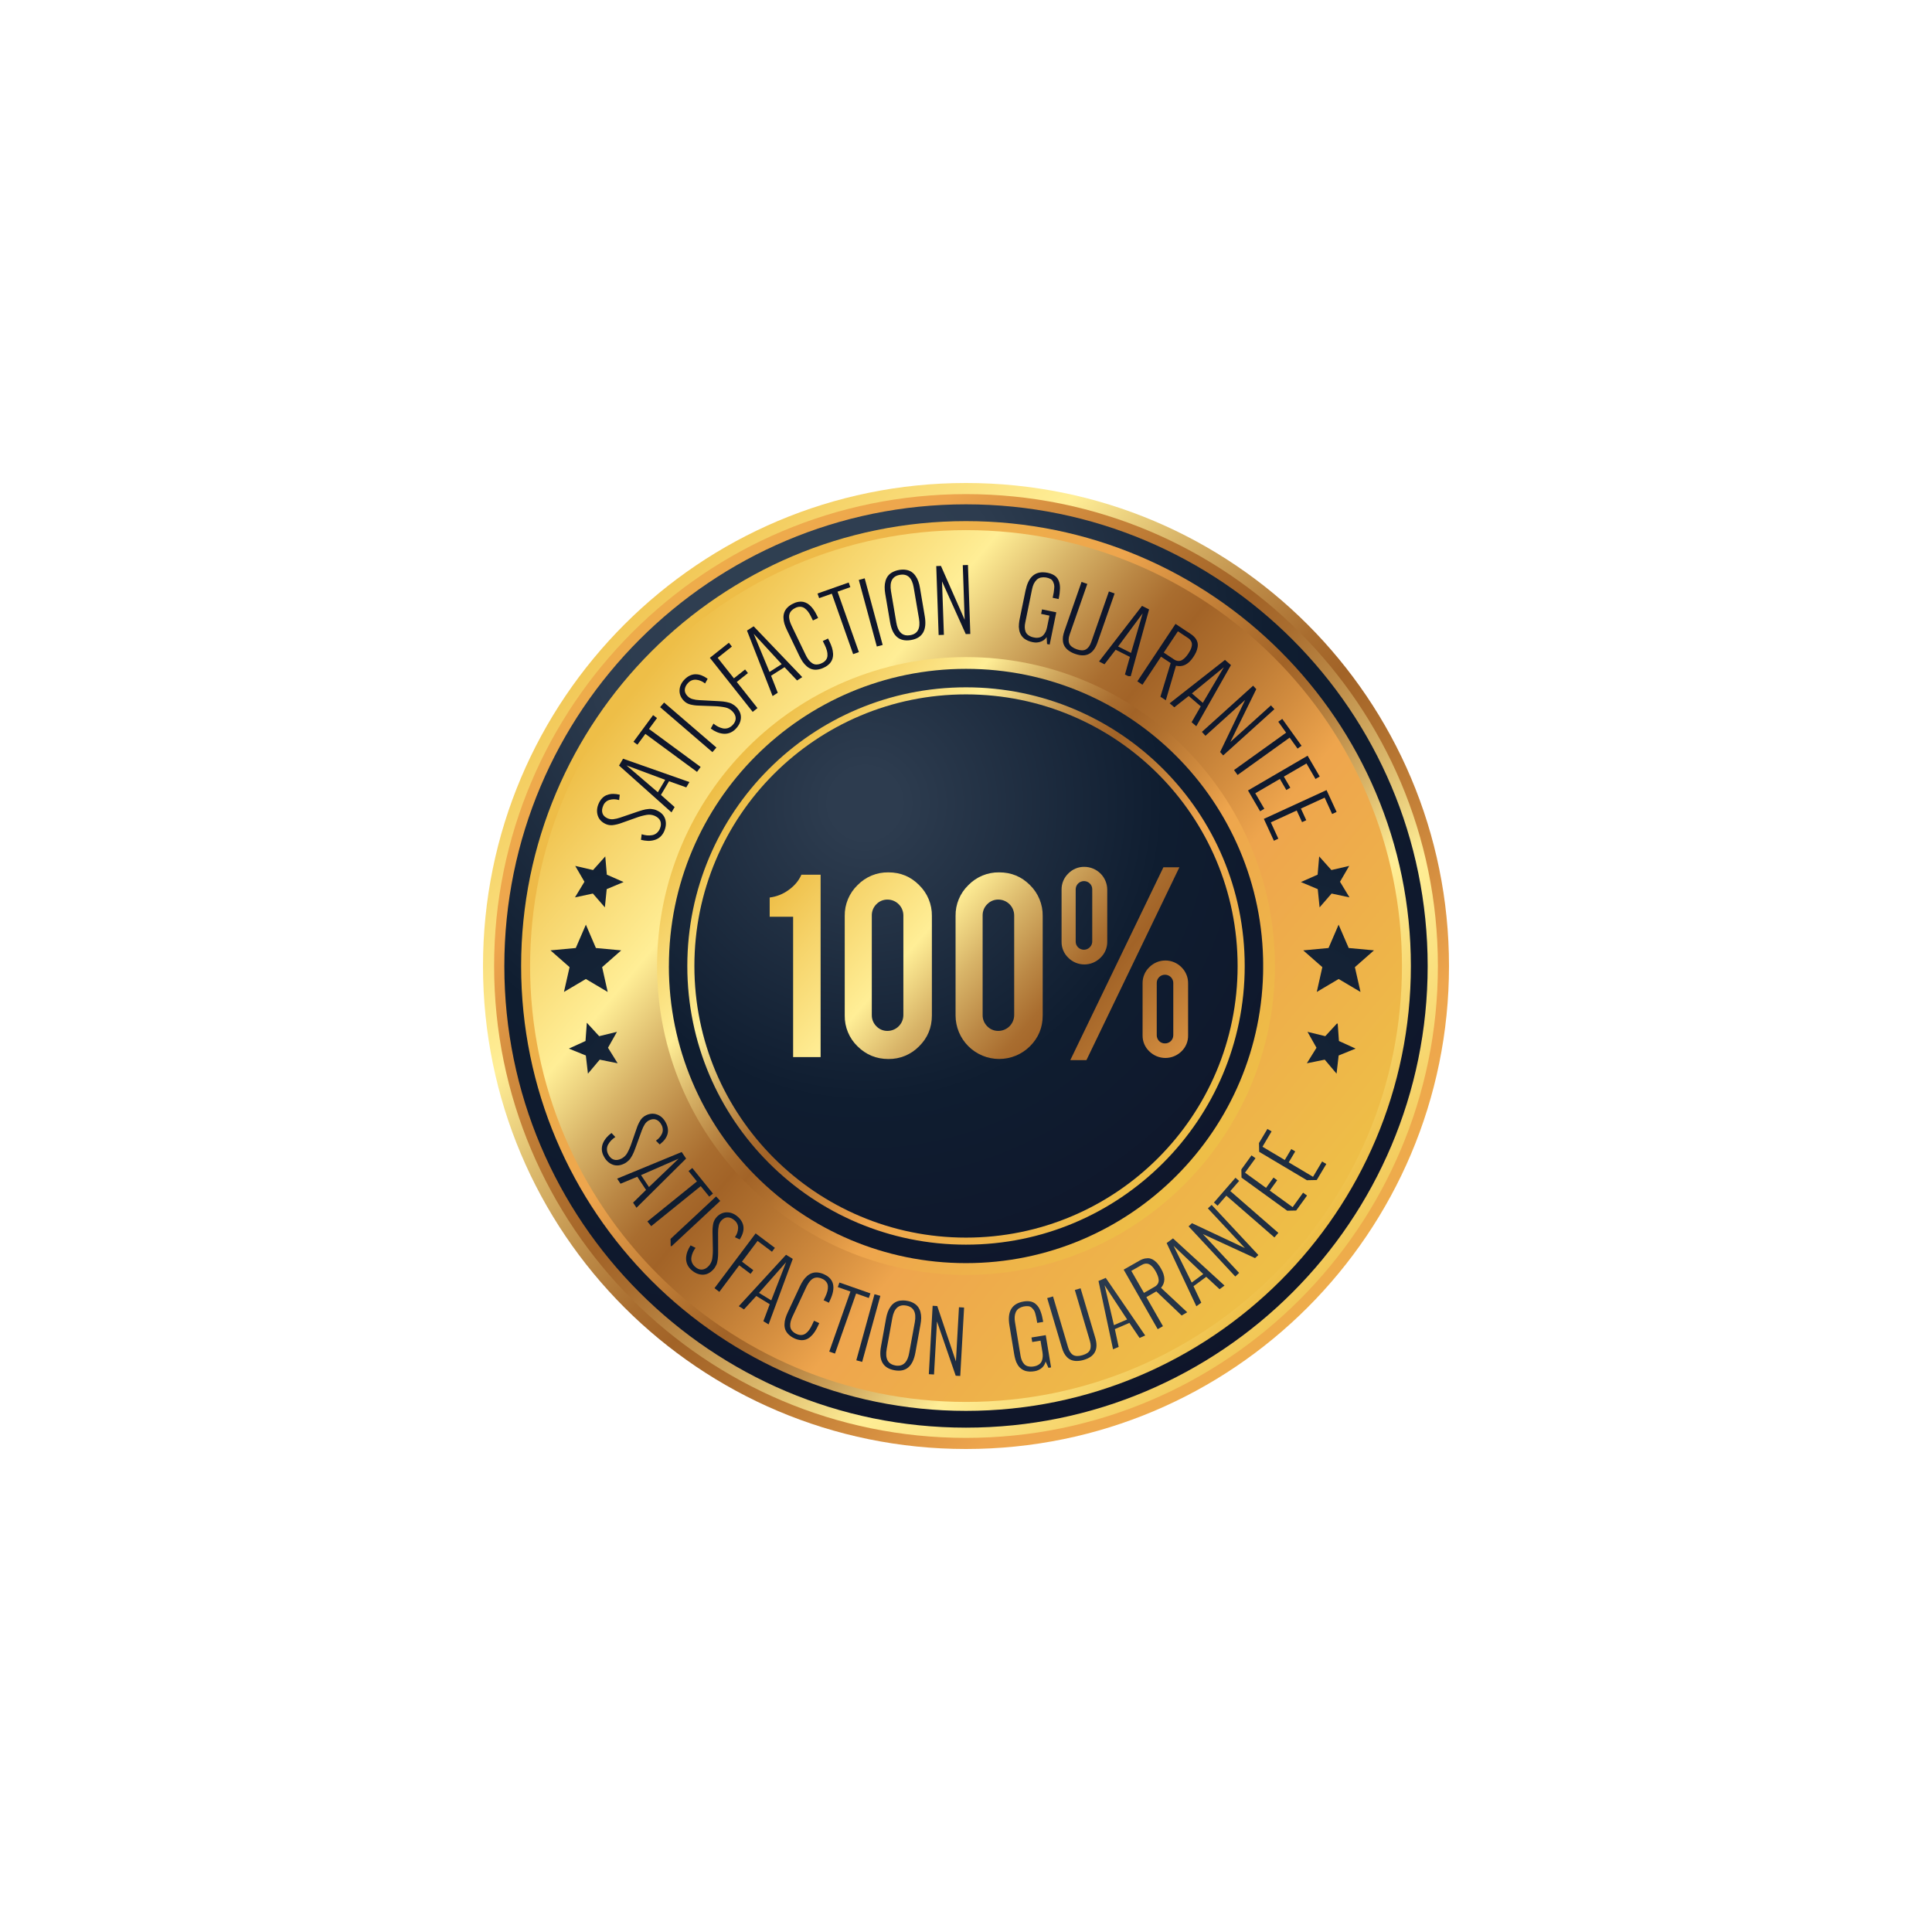 <svg xmlns="http://www.w3.org/2000/svg" xmlns:xlink="http://www.w3.org/1999/xlink" viewBox="0 0 2730.17 2730.17"><defs><style>.cls-1{fill:none;}.cls-2{clip-path:url(#clip-path);}.cls-3{fill:url(#linear-gradient);}.cls-4{clip-path:url(#clip-path-2);}.cls-5{fill:url(#linear-gradient-2);}.cls-6{clip-path:url(#clip-path-3);}.cls-7{fill:url(#radial-gradient);}.cls-8{clip-path:url(#clip-path-4);}.cls-9{fill:url(#linear-gradient-3);}.cls-10{clip-path:url(#clip-path-5);}.cls-11{fill:url(#linear-gradient-4);}.cls-12{clip-path:url(#clip-path-6);}.cls-13{fill:url(#linear-gradient-5);}.cls-14{clip-path:url(#clip-path-7);}.cls-15{fill:url(#radial-gradient-2);}.cls-16{clip-path:url(#clip-path-8);}.cls-17{fill:url(#linear-gradient-6);}.cls-18{clip-path:url(#clip-path-9);}.cls-19{fill:url(#radial-gradient-3);}.cls-20{clip-path:url(#clip-path-10);}.cls-21{fill:url(#radial-gradient-4);}.cls-22{clip-path:url(#clip-path-11);}.cls-23{fill:url(#radial-gradient-5);}.cls-24{clip-path:url(#clip-path-12);}.cls-25{fill:url(#radial-gradient-6);}.cls-26{clip-path:url(#clip-path-13);}.cls-27{fill:url(#radial-gradient-7);}.cls-28{clip-path:url(#clip-path-14);}.cls-29{fill:url(#radial-gradient-8);}.cls-30{clip-path:url(#clip-path-15);}.cls-31{fill:url(#radial-gradient-9);}.cls-32{clip-path:url(#clip-path-16);}.cls-33{fill:url(#radial-gradient-10);}.cls-34{clip-path:url(#clip-path-17);}.cls-35{fill:url(#radial-gradient-11);}.cls-36{clip-path:url(#clip-path-18);}.cls-37{fill:url(#radial-gradient-12);}.cls-38{clip-path:url(#clip-path-19);}.cls-39{fill:url(#radial-gradient-13);}.cls-40{clip-path:url(#clip-path-20);}.cls-41{fill:url(#radial-gradient-14);}.cls-42{clip-path:url(#clip-path-21);}.cls-43{fill:url(#radial-gradient-15);}.cls-44{clip-path:url(#clip-path-22);}.cls-45{fill:url(#radial-gradient-16);}.cls-46{clip-path:url(#clip-path-23);}.cls-47{fill:url(#radial-gradient-17);}.cls-48{clip-path:url(#clip-path-24);}.cls-49{fill:url(#radial-gradient-18);}.cls-50{clip-path:url(#clip-path-25);}.cls-51{fill:url(#radial-gradient-19);}.cls-52{clip-path:url(#clip-path-26);}.cls-53{fill:url(#radial-gradient-20);}.cls-54{clip-path:url(#clip-path-27);}.cls-55{fill:url(#radial-gradient-21);}.cls-56{clip-path:url(#clip-path-28);}.cls-57{fill:url(#radial-gradient-22);}.cls-58{clip-path:url(#clip-path-29);}.cls-59{fill:url(#radial-gradient-23);}.cls-60{clip-path:url(#clip-path-30);}.cls-61{fill:url(#radial-gradient-24);}.cls-62{clip-path:url(#clip-path-31);}.cls-63{fill:url(#radial-gradient-25);}.cls-64{clip-path:url(#clip-path-32);}.cls-65{fill:url(#radial-gradient-26);}.cls-66{clip-path:url(#clip-path-33);}.cls-67{fill:url(#radial-gradient-27);}.cls-68{clip-path:url(#clip-path-34);}.cls-69{fill:url(#radial-gradient-28);}.cls-70{clip-path:url(#clip-path-35);}.cls-71{fill:url(#radial-gradient-29);}.cls-72{clip-path:url(#clip-path-36);}.cls-73{fill:url(#radial-gradient-30);}.cls-74{clip-path:url(#clip-path-37);}.cls-75{fill:url(#radial-gradient-31);}.cls-76{clip-path:url(#clip-path-38);}.cls-77{fill:url(#radial-gradient-32);}.cls-78{clip-path:url(#clip-path-39);}.cls-79{fill:url(#radial-gradient-33);}.cls-80{clip-path:url(#clip-path-40);}.cls-81{fill:url(#radial-gradient-34);}.cls-82{clip-path:url(#clip-path-41);}.cls-83{fill:url(#radial-gradient-35);}.cls-84{clip-path:url(#clip-path-42);}.cls-85{fill:url(#radial-gradient-36);}.cls-86{clip-path:url(#clip-path-43);}.cls-87{fill:url(#radial-gradient-37);}.cls-88{clip-path:url(#clip-path-44);}.cls-89{fill:url(#radial-gradient-38);}.cls-90{clip-path:url(#clip-path-45);}.cls-91{fill:url(#radial-gradient-39);}.cls-92{clip-path:url(#clip-path-46);}.cls-93{fill:url(#radial-gradient-40);}.cls-94{clip-path:url(#clip-path-47);}.cls-95{fill:url(#radial-gradient-41);}.cls-96{clip-path:url(#clip-path-48);}.cls-97{fill:url(#radial-gradient-42);}.cls-98{clip-path:url(#clip-path-49);}.cls-99{fill:url(#radial-gradient-43);}.cls-100{clip-path:url(#clip-path-50);}.cls-101{fill:url(#radial-gradient-44);}.cls-102{clip-path:url(#clip-path-51);}.cls-103{fill:url(#radial-gradient-45);}.cls-104{clip-path:url(#clip-path-52);}.cls-105{fill:url(#radial-gradient-46);}.cls-106{clip-path:url(#clip-path-53);}.cls-107{fill:url(#radial-gradient-47);}.cls-108{clip-path:url(#clip-path-54);}.cls-109{fill:url(#radial-gradient-48);}.cls-110{clip-path:url(#clip-path-55);}.cls-111{fill:url(#radial-gradient-49);}.cls-112{clip-path:url(#clip-path-56);}.cls-113{fill:url(#radial-gradient-50);}.cls-114{clip-path:url(#clip-path-57);}.cls-115{fill:url(#linear-gradient-7);}.cls-116{clip-path:url(#clip-path-58);}.cls-117{fill:url(#linear-gradient-8);}.cls-118{clip-path:url(#clip-path-59);}.cls-119{fill:url(#linear-gradient-9);}.cls-120{clip-path:url(#clip-path-60);}.cls-121{fill:url(#linear-gradient-10);}</style><clipPath id="clip-path"><path class="cls-1" d="M682.54,1365.12c0,376.92,305.59,682.51,682.51,682.51s682.58-305.59,682.58-682.51-305.55-682.58-682.58-682.58S682.54,988.08,682.54,1365.12"/></clipPath><linearGradient id="linear-gradient" x1="673.72" y1="2060.57" x2="697.76" y2="2060.57" gradientTransform="matrix(0, 77.46, 77.46, 0, -158255.87, -51574.1)" gradientUnits="userSpaceOnUse"><stop offset="0" stop-color="#eebe47"/><stop offset="0.09" stop-color="#f6d46b"/><stop offset="0.21" stop-color="#ffee96"/><stop offset="0.29" stop-color="#d8b468"/><stop offset="0.36" stop-color="#bb8845"/><stop offset="0.41" stop-color="#a96d2f"/><stop offset="0.45" stop-color="#a26327"/><stop offset="0.5" stop-color="#af6f2e"/><stop offset="0.6" stop-color="#d38d3f"/><stop offset="0.67" stop-color="#eea54d"/><stop offset="1" stop-color="#eebe47"/></linearGradient><clipPath id="clip-path-2"><path class="cls-1" d="M698.24,1365.12c0,368.24,298.57,666.81,666.81,666.81s666.88-298.57,666.88-666.81-298.55-666.88-666.88-666.88S698.24,996.79,698.24,1365.12"/></clipPath><linearGradient id="linear-gradient-2" x1="673.75" y1="2036.4" x2="697.79" y2="2036.4" gradientTransform="matrix(0, -75.68, -75.68, 0, 155479.71, 53086.95)" xlink:href="#linear-gradient"/><clipPath id="clip-path-3"><path class="cls-1" d="M712.69,1365.12c0,360.31,292.08,652.34,652.36,652.34s652.43-292,652.43-652.34S1725.4,712.69,1365.05,712.69s-652.36,292.08-652.36,652.43"/></clipPath><radialGradient id="radial-gradient" cx="691.39" cy="2069.56" r="24.04" gradientTransform="matrix(52.51, 0, 0, -52.51, -35160.42, 109567.14)" gradientUnits="userSpaceOnUse"><stop offset="0" stop-color="#314153"/><stop offset="0.23" stop-color="#2d3c4f"/><stop offset="0.52" stop-color="#0f1d30"/><stop offset="1" stop-color="#0f1429"/></radialGradient><clipPath id="clip-path-4"><path class="cls-1" d="M736.42,1365.12c0,347.18,281.45,628.63,628.63,628.63s628.7-281.45,628.7-628.63-281.47-628.71-628.7-628.71-628.63,281.48-628.63,628.71"/></clipPath><linearGradient id="linear-gradient-3" x1="669.72" y1="2030.67" x2="693.76" y2="2030.67" gradientTransform="matrix(0, -51.34, -51.34, 0, 105623.36, 36374.39)" xlink:href="#linear-gradient"/><clipPath id="clip-path-5"><path class="cls-1" d="M749.08,1365.12c0,340.18,275.79,616,616,616s616.06-275.79,616.06-616-275.76-616-616.06-616-616,275.74-616,616"/></clipPath><linearGradient id="linear-gradient-4" x1="673.02" y1="2066.95" x2="697.06" y2="2066.95" gradientTransform="matrix(0, 50.31, 50.31, 0, -102619.54, -33105.21)" xlink:href="#linear-gradient"/><clipPath id="clip-path-6"><path class="cls-1" d="M928.56,1365.12c0,241,195.44,436.49,436.49,436.49s436.56-195.47,436.56-436.49-195.44-436.56-436.56-436.56S928.56,1124,928.56,1365.12"/></clipPath><linearGradient id="linear-gradient-5" x1="673.7" y1="2074.48" x2="697.74" y2="2074.48" gradientTransform="matrix(0, 35.65, 35.65, 0, -72586.79, -23084.87)" xlink:href="#linear-gradient"/><clipPath id="clip-path-7"><path class="cls-1" d="M945.2,1365.12c0,231.86,188,419.85,419.85,419.85s420-188,420-419.85-188-419.95-419.95-419.95-419.85,188-419.85,419.95"/></clipPath><radialGradient id="radial-gradient-2" cx="667.79" cy="2022.95" r="24.04" gradientTransform="matrix(-33.79, 0, 0, 33.79, 23787.07, -67220.31)" gradientUnits="userSpaceOnUse"><stop offset="0" stop-color="#2d3c4f"/><stop offset="0.06" stop-color="#2d3c4f"/><stop offset="0.52" stop-color="#0f1d30"/><stop offset="1" stop-color="#0f1429"/></radialGradient><clipPath id="clip-path-8"><path class="cls-1" d="M981.26,1365.12c0-212,171.86-383.86,383.79-383.86s383.86,171.86,383.86,383.86-171.83,383.79-383.86,383.79-383.79-171.86-383.79-383.79m-10,0c0,217.44,176.35,393.74,393.79,393.74s393.89-176.3,393.89-393.74-176.33-393.84-393.89-393.84-393.79,176.28-393.79,393.84"/></clipPath><linearGradient id="linear-gradient-6" x1="673.95" y1="2077.29" x2="697.99" y2="2077.29" gradientTransform="matrix(0, 32.16, 32.16, 0, -65442.72, -20701.28)" xlink:href="#linear-gradient"/><clipPath id="clip-path-9"><path class="cls-1" d="M857.21,1123.62q-7.28,3.06-11.2,11.88c-2.64,6-3,11.7-1.27,17.06s5.57,9.35,11.44,12a19.19,19.19,0,0,0,9.88,1.44,54.73,54.73,0,0,0,12.12-3l20.79-7.4a82.74,82.74,0,0,1,15-4.09,20.1,20.1,0,0,1,11.22,1.35c4.11,1.82,6.81,4.35,8,7.52s1,6.83-.77,10.87a15.93,15.93,0,0,1-4.54,6.08,14,14,0,0,1-6.37,2.88,29.79,29.79,0,0,1-7.19.32,38.73,38.73,0,0,1-7.55-1.64l-1,7.89a44.89,44.89,0,0,0,9.83,1.46,29.83,29.83,0,0,0,9.18-1.17,20.91,20.91,0,0,0,8-4.28,22.9,22.9,0,0,0,5.67-7.79q4.15-9.42,1.54-17.55c-1.71-5.43-5.75-9.62-12.12-12.38a19,19,0,0,0-3.94-1.3,27.23,27.23,0,0,0-3.75-.6,15.55,15.55,0,0,0-4.09.1c-1.68.16-3,.4-3.82.5s-2.31.51-4.2,1l-3.85,1.17c-.7.24-2.09.68-4.21,1.37s-3.41,1.18-3.94,1.37l-20,6.81a45.9,45.9,0,0,1-9.66,2.19,16.16,16.16,0,0,1-7.74-1.21c-3.95-1.75-6.37-4.2-7.36-7.42s-.58-6.78,1.18-10.7a13.49,13.49,0,0,1,8.6-7.94,23.43,23.43,0,0,1,13.06,0l.77.25.86-7.55-.89-.24a38.84,38.84,0,0,0-8.29-1,22.67,22.67,0,0,0-9.26,1.8"/></clipPath><radialGradient id="radial-gradient-3" cx="701.5" cy="2057.08" r="24.04" gradientTransform="matrix(0, 41.1, 41.1, 0, -84189.82, -27044.86)" xlink:href="#radial-gradient-2"/><clipPath id="clip-path-10"><path class="cls-1" d="M885.32,1081.62,940,1102l-10.37,17.58Zm-10.53.22L948.92,1148l4.4-7.5L934,1123.33,945.44,1104l24.35,8.68,4.45-7.52-93.76-33Z"/></clipPath><radialGradient id="radial-gradient-4" cx="701.5" cy="2057.08" r="24.04" gradientTransform="matrix(0, 41.1, 41.1, 0, -84201.94, -27118.86)" xlink:href="#radial-gradient-2"/><clipPath id="clip-path-11"><polygon class="cls-1" points="895.17 1048.26 900.77 1052.34 912 1037.08 984.98 1090.78 990.1 1083.81 917.14 1030.13 928.47 1014.7 922.89 1010.59 895.17 1048.26"/></clipPath><radialGradient id="radial-gradient-5" cx="701.5" cy="2057.07" r="24.04" gradientTransform="matrix(0, 41.1, 41.1, 0, -84252.22, -27195.96)" xlink:href="#radial-gradient-2"/><clipPath id="clip-path-12"><polygon class="cls-1" points="932.82 999.31 1006.74 1062.87 1012.39 1056.38 938.44 992.77 932.82 999.31"/></clipPath><radialGradient id="radial-gradient-6" cx="701.51" cy="2057.08" r="24.04" gradientTransform="matrix(0, 41.1, 41.1, 0, -84239.75, -27245.35)" xlink:href="#radial-gradient-2"/><clipPath id="clip-path-13"><path class="cls-1" d="M982.65,952.82c-5.33.14-10.26,2.43-14.83,6.85q-7,6.93-7.52,15.41c-.32,5.67,1.73,10.79,6.2,15.36a19,19,0,0,0,8.65,5,50.79,50.79,0,0,0,12.33,1.66l22.1.82A87.68,87.68,0,0,1,1025,999.7a19.54,19.54,0,0,1,9.91,5.45c3.17,3.2,4.76,6.54,4.73,10s-1.58,6.75-4.73,9.83a17,17,0,0,1-6.47,4,14.77,14.77,0,0,1-7.07.29,28.91,28.91,0,0,1-6.75-2.43,35.54,35.54,0,0,1-6.4-4.28l-3.84,6.92a38.28,38.28,0,0,0,8.51,5,31.21,31.21,0,0,0,9,2.36,20.63,20.63,0,0,0,9-1.06,22.12,22.12,0,0,0,8.15-5.19c4.85-4.76,7.5-10,7.93-15.68s-1.83-11-6.64-16a24.38,24.38,0,0,0-3.22-2.6c-1.2-.81-2.3-1.44-3.27-2a17.71,17.71,0,0,0-3.87-1.4c-1.58-.4-2.83-.72-3.72-.91a33.1,33.1,0,0,0-4.26-.67c-1.92-.19-3.27-.31-4-.34l-4.42-.26c-2.21-.12-3.58-.2-4.18-.22l-21.16-1.13a40.83,40.83,0,0,1-9.76-1.54,15.4,15.4,0,0,1-6.75-4c-3-3.06-4.36-6.25-4-9.62s2-6.51,5-9.54a13.76,13.76,0,0,1,10.94-4.16,23,23,0,0,1,12.12,4.88l.6.45,3.63-6.65-.75-.53c-5.5-3.85-10.82-5.82-15.89-5.82Z"/></clipPath><radialGradient id="radial-gradient-7" cx="701.5" cy="2057.07" r="24.04" gradientTransform="matrix(0, 41.1, 41.1, 0, -84245.91, -27308.37)" xlink:href="#radial-gradient-2"/><clipPath id="clip-path-14"><polygon class="cls-1" points="1003.13 929.57 1063.66 1005.99 1070.4 1000.61 1041.16 963.68 1056.93 951.16 1052.92 946.04 1037.1 958.56 1014.17 929.62 1034.27 913.68 1029.99 908.27 1003.13 929.57"/></clipPath><radialGradient id="radial-gradient-8" cx="701.5" cy="2057.08" r="24.04" gradientTransform="matrix(0, 41.09, 41.09, 0, -84244.31, -27374.73)" xlink:href="#radial-gradient-2"/><clipPath id="clip-path-15"><path class="cls-1" d="M1065.06,895.63l39.54,42.89-17.18,11Zm-9.47-4.54,36.18,92.52,7.31-4.64-9.45-24.08,19-12.07,17.74,18.77,7.33-4.73L1065,885.05Z"/></clipPath><radialGradient id="radial-gradient-9" cx="701.5" cy="2057.07" r="24.04" gradientTransform="matrix(0, 41.1, 41.1, 0, -84217.38, -27455.76)" xlink:href="#radial-gradient-2"/><clipPath id="clip-path-16"><path class="cls-1" d="M1131.55,850.19a23.74,23.74,0,0,0-10.57,2.7,27.77,27.77,0,0,0-8.15,5.55,18.5,18.5,0,0,0-4.45,6.78,20,20,0,0,0-1.23,7.76,33.43,33.43,0,0,0,1.32,8.39,67,67,0,0,0,3.49,8.78L1129.65,927a66.64,66.64,0,0,0,4.69,8.24,33.68,33.68,0,0,0,5.6,6.23,19.74,19.74,0,0,0,6.78,4,18.4,18.4,0,0,0,8.1.79,28.6,28.6,0,0,0,9.59-2.91,25.87,25.87,0,0,0,7.75-5.41,18.09,18.09,0,0,0,4.08-6.65,20.67,20.67,0,0,0,1-7.65,35.17,35.17,0,0,0-1.51-8.34,66,66,0,0,0-3.51-8.7l-2.09-4.31-7.41,3.56,2.94,6a45.7,45.7,0,0,1,2.93,7.81,20.81,20.81,0,0,1,.72,6.92,10.94,10.94,0,0,1-2.14,6,14.66,14.66,0,0,1-5.67,4.44,16.84,16.84,0,0,1-7.69,2,10.41,10.41,0,0,1-6.33-2,21.33,21.33,0,0,1-5-4.83,44.1,44.1,0,0,1-4.21-7.19l-19.37-40.29a48.69,48.69,0,0,1-2.57-6.25,31.45,31.45,0,0,1-1.21-5.79,12.92,12.92,0,0,1,.6-5.26,11.54,11.54,0,0,1,2.79-4.55,18.11,18.11,0,0,1,5.41-3.77,14.68,14.68,0,0,1,7-1.66,11.5,11.5,0,0,1,6,2,22.23,22.23,0,0,1,5,4.93,41.5,41.5,0,0,1,4.26,7.18l2.59,5.27,7.36-3.51-1.68-3.56q-9.42-19.54-22.89-19.57h0"/></clipPath><radialGradient id="radial-gradient-10" cx="701.51" cy="2057.08" r="24.04" gradientTransform="matrix(0, 41.1, 41.1, 0, -84205.96, -27536.58)" xlink:href="#radial-gradient-2"/><clipPath id="clip-path-17"><polygon class="cls-1" points="1155.23 838.73 1157.56 845.27 1175.47 838.97 1205.6 924.38 1213.74 921.52 1183.57 836.11 1201.63 829.71 1199.32 823.17 1155.23 838.73"/></clipPath><radialGradient id="radial-gradient-11" cx="701.5" cy="2057.07" r="24.04" gradientTransform="matrix(0, 41.1, 41.1, 0, -84193.17, -27603.17)" xlink:href="#radial-gradient-2"/><clipPath id="clip-path-18"><polygon class="cls-1" points="1213.6 819.52 1239.06 913.61 1247.33 911.42 1221.92 817.26 1213.6 819.52"/></clipPath><radialGradient id="radial-gradient-12" cx="701.51" cy="2057.08" r="24.04" gradientTransform="matrix(0, 41.09, 41.09, 0, -84151.94, -27655.02)" xlink:href="#radial-gradient-2"/><clipPath id="clip-path-19"><path class="cls-1" d="M1266.58,879.62l-7.47-44q-3.46-20.6,12.57-23.3c10.7-1.85,17.16,4.16,19.47,17.82l7.5,44.11c2.33,13.75-1.83,21.61-12.52,23.37a21.63,21.63,0,0,1-3.61.33q-12.84,0-15.94-18.29m3.92-74.21a30.07,30.07,0,0,0-9.47,3.2,19.47,19.47,0,0,0-6.27,5.26,21.35,21.35,0,0,0-3.44,7.14,30.71,30.71,0,0,0-1.18,8.46,54,54,0,0,0,.79,9.47l6.85,40.25c3.32,19.59,13.13,27.95,29.48,25.24s22.86-14,19.57-33.54L1300,830.6a47.27,47.27,0,0,0-2.35-9.21,29.33,29.33,0,0,0-3.9-7.57,21.43,21.43,0,0,0-5.55-5.6,19.23,19.23,0,0,0-7.69-2.91,23.57,23.57,0,0,0-4.38-.38,36.32,36.32,0,0,0-5.6.48"/></clipPath><radialGradient id="radial-gradient-13" cx="701.5" cy="2057.07" r="24.04" gradientTransform="matrix(0, 41.1, 41.1, 0, -84119.56, -27715.2)" xlink:href="#radial-gradient-2"/><clipPath id="clip-path-20"><polygon class="cls-1" points="1360.53 798.65 1363.2 875.84 1329.69 799.71 1323.05 799.95 1326.42 897.38 1333.85 897.12 1331.22 821.61 1364.76 896.06 1371.18 895.87 1367.84 798.39 1360.53 798.65"/></clipPath><radialGradient id="radial-gradient-14" cx="701.5" cy="2057.07" r="24.04" gradientTransform="matrix(0, 41.1, 41.1, 0, -84066.53, -27790.51)" xlink:href="#radial-gradient-2"/><clipPath id="clip-path-21"><path class="cls-1" d="M1449.36,833.82,1441,874.4c-.22,1.18-.41,2.36-.6,3.3s-.32,2.23-.46,3.87-.19,3-.19,4.27a41.64,41.64,0,0,0,.53,4.4,16.84,16.84,0,0,0,1.25,4.38,26.38,26.38,0,0,0,2.3,4.13,19.15,19.15,0,0,0,3.63,3.73,30.26,30.26,0,0,0,5.15,2.93,33.58,33.58,0,0,0,6.9,2.09,20.14,20.14,0,0,0,11.22-.74,16.09,16.09,0,0,0,8.3-6.49l.6,9.83,3.7.75,9.35-45.56-20.17-4.13-1.27,6.37L1483,870l-3.29,16.11a30.76,30.76,0,0,1-1.92,6.28,21.79,21.79,0,0,1-3.37,5.12,11.11,11.11,0,0,1-5.53,3.31,16.44,16.44,0,0,1-7.84,0,19,19,0,0,1-7.69-3.12,10.92,10.92,0,0,1-4.11-5.15,19.08,19.08,0,0,1-1.13-6,27.69,27.69,0,0,1,.7-6.71l9.73-47.72a33.13,33.13,0,0,1,2.31-7.07,22,22,0,0,1,3.9-5.53,12.43,12.43,0,0,1,6.1-3.36,21,21,0,0,1,13.9,2.11,8.2,8.2,0,0,1,3.27,3.61,21.94,21.94,0,0,1,1.56,4.23,15.28,15.28,0,0,1,.12,5.48c-.22,2.33-.43,4.21-.65,5.58s-.65,3.44-1.2,6.15a5.59,5.59,0,0,1-.17.72l-.14.72,8.43,1.76.15-.7c.53-2.64,1-5,1.25-7.19s.43-4.39.53-6.73a33.47,33.47,0,0,0-.41-6.29,22.51,22.51,0,0,0-1.66-5.51,15.52,15.52,0,0,0-3.15-4.74,18.25,18.25,0,0,0-5-3.51,26.82,26.82,0,0,0-7.07-2.38,35.19,35.19,0,0,0-7-.76q-19,0-24.23,25.21"/></clipPath><radialGradient id="radial-gradient-15" cx="701.51" cy="2057.08" r="24.04" gradientTransform="matrix(0, 41.09, 41.09, 0, -83932.22, -27898.68)" xlink:href="#radial-gradient-2"/><clipPath id="clip-path-22"><path class="cls-1" d="M1504.14,891.73a50.63,50.63,0,0,0-2,7.77,28,28,0,0,0,0,7.31,18.9,18.9,0,0,0,2.46,6.78,21.76,21.76,0,0,0,5.65,5.84,33.77,33.77,0,0,0,9.25,4.66c15.31,5.39,25.75,0,31.35-16l24.25-69.45-8.07-2.84-24.91,71.33c-1.8,5.24-4.35,8.75-7.52,10.55s-7.45,1.8-12.82-.07c-5.64-2-9.25-4.69-10.72-8.1s-1.32-7.79.58-13.06l24.86-71.3-8.15-2.81Z"/></clipPath><radialGradient id="radial-gradient-16" cx="701.51" cy="2057.08" r="24.04" gradientTransform="matrix(0, 41.09, 41.09, 0, -83848.25, -27952.27)" xlink:href="#radial-gradient-2"/><clipPath id="clip-path-23"><path class="cls-1" d="M1580.06,913.56l34.71-46.88-16.47,56Zm-27,21.25,7.71,3.92,15.82-20.53,20.1,10.1-7,24.88,7.81,3.82,26.3-95.8-10-5Z"/></clipPath><radialGradient id="radial-gradient-17" cx="701.51" cy="2057.08" r="24.04" gradientTransform="matrix(0, 41.1, 41.1, 0, -83773.11, -27973.88)" xlink:href="#radial-gradient-2"/><clipPath id="clip-path-24"><path class="cls-1" d="M1664.94,934a11.89,11.89,0,0,1-6-2.24l-14.4-9.54,20-30.1,14.47,9.59a13,13,0,0,1,3.73,3.68,9.09,9.09,0,0,1,1.54,4.09,12,12,0,0,1-.39,4.57,23.77,23.77,0,0,1-1.73,4.68,53.51,53.51,0,0,1-2.83,4.81,45.28,45.28,0,0,1-4.19,5.34,22.2,22.2,0,0,1-4.61,3.75,9.25,9.25,0,0,1-4.79,1.39l-.72,0m-57.79,28.82,7.19,4.76L1640.66,928l13.66,9-14.5,47.55,7.65,5.05,14.35-48.85c9.4,2.26,17.52-1.83,24.42-12.16a55,55,0,0,0,3.9-6.81,29.22,29.22,0,0,0,2.16-6.85,16.23,16.23,0,0,0,0-6.66,16.9,16.9,0,0,0-3-6.32,26.83,26.83,0,0,0-6.51-5.94l-21.62-14.37Z"/></clipPath><radialGradient id="radial-gradient-18" cx="701.5" cy="2057.07" r="24.04" gradientTransform="matrix(0, 41.1, 41.1, 0, -83692.09, -28009.93)" xlink:href="#radial-gradient-2"/><clipPath id="clip-path-25"><path class="cls-1" d="M1684.32,979.86l45.14-36.92-29.71,50.24Zm-31.45,14,6.57,5.65,20.36-16,17,14.66-12.91,22.41,6.61,5.69,49-86.42-8.46-7.33Z"/></clipPath><radialGradient id="radial-gradient-19" cx="701.5" cy="2057.08" r="24.04" gradientTransform="matrix(0, 41.1, 41.1, 0, -83599.24, -28012.89)" xlink:href="#radial-gradient-2"/><clipPath id="clip-path-26"><polygon class="cls-1" points="1698.45 1034.24 1703.45 1039.77 1759.56 989.14 1724.17 1062.7 1728.5 1067.51 1800.89 1002.2 1796.01 996.79 1738.67 1048.52 1775.28 973.85 1770.84 968.97 1698.45 1034.24"/></clipPath><radialGradient id="radial-gradient-20" cx="701.51" cy="2057.08" r="24.04" gradientTransform="matrix(0, 41.1, 41.1, 0, -83508.15, -28028.87)" xlink:href="#radial-gradient-2"/><clipPath id="clip-path-27"><polygon class="cls-1" points="1806.37 1019.91 1817.45 1035.37 1743.86 1088.16 1748.86 1095.13 1822.47 1042.34 1833.63 1057.89 1839.25 1053.88 1812.02 1015.92 1806.37 1019.91"/></clipPath><radialGradient id="radial-gradient-21" cx="701.51" cy="2057.08" r="24.04" gradientTransform="matrix(0, 41.09, 41.09, 0, -83428.63, -28034.54)" xlink:href="#radial-gradient-2"/><clipPath id="clip-path-28"><polygon class="cls-1" points="1763.58 1117.01 1780.67 1146.36 1786.65 1142.92 1773.87 1120.97 1808.63 1100.73 1817.76 1116.41 1823.36 1113.11 1814.25 1097.44 1846.2 1078.88 1858.96 1100.81 1864.93 1097.32 1847.81 1067.92 1763.58 1117.01"/></clipPath><radialGradient id="radial-gradient-22" cx="701.5" cy="2057.08" r="24.04" gradientTransform="matrix(0, 41.1, 41.1, 0, -83359.92, -28009.78)" xlink:href="#radial-gradient-2"/><clipPath id="clip-path-29"><polygon class="cls-1" points="1785.98 1157.2 1800.19 1188.07 1806.46 1185.16 1795.86 1162.13 1832.42 1145.35 1839.97 1161.79 1845.91 1159.08 1838.36 1142.59 1871.92 1127.18 1882.48 1150.3 1888.8 1147.39 1874.57 1116.5 1785.98 1157.2"/></clipPath><radialGradient id="radial-gradient-23" cx="701.51" cy="2057.08" r="24.04" gradientTransform="matrix(0, 41.09, 41.09, 0, -83289.47, -27988.93)" xlink:href="#radial-gradient-2"/><clipPath id="clip-path-30"><path class="cls-1" d="M912.24,1576.45a18.51,18.51,0,0,0-7.31,6.73,53.31,53.31,0,0,0-5.19,11.23l-7.21,20.79a83,83,0,0,1-6.08,14.09,19.75,19.75,0,0,1-8.06,7.86c-4,2.07-7.57,2.57-10.82,1.59s-6-3.46-8-7.38a15.16,15.16,0,0,1-1.88-7.31,13.65,13.65,0,0,1,1.73-6.73,26.3,26.3,0,0,1,4.23-5.72,33.74,33.74,0,0,1,5.92-4.83l-5.43-5.68a38.39,38.39,0,0,0-7.24,6.66,32.1,32.1,0,0,0-4.86,7.81,21.58,21.58,0,0,0-1.58,8.83,21.11,21.11,0,0,0,2.62,9.28c3,6,7.26,10,12.55,12.06s11,1.52,17.09-1.65a18.15,18.15,0,0,0,3.46-2.31c1.11-.92,2-1.71,2.84-2.48a19.72,19.72,0,0,0,2.47-3.27c.82-1.44,1.52-2.5,2-3.32a30.78,30.78,0,0,0,1.85-3.84c.72-1.78,1.25-3,1.51-3.73s.73-2,1.5-4,1.25-3.43,1.44-3.94l7.19-19.78a42.27,42.27,0,0,1,4.27-8.83,15.72,15.72,0,0,1,5.73-5.28c3.79-1.93,7.21-2.31,10.33-1.06s5.65,3.77,7.58,7.57a13.77,13.77,0,0,1,.84,11.61,22.8,22.8,0,0,1-8.18,10l-.65.45,5.34,5.41.72-.6q8.16-6.37,10.29-14c1.42-5.09.65-10.48-2.26-16.08-3-5.82-7.14-9.69-12.45-11.63a17.77,17.77,0,0,0-6.4-1.18,21.45,21.45,0,0,0-9.9,2.64"/></clipPath><radialGradient id="radial-gradient-24" cx="702.66" cy="2056.01" r="24.04" gradientTransform="matrix(41.1, 0, 0, -41.1, -27358.1, 86222.42)" xlink:href="#radial-gradient-2"/><clipPath id="clip-path-31"><path class="cls-1" d="M905.87,1660.57,959,1637.34l-41.9,40.1Zm-33.75,5,4.76,7.19,23.73-9.86,12.33,18.61-18.32,18,4.83,7.21,70.1-69.5-6.23-9.28Z"/></clipPath><radialGradient id="radial-gradient-25" cx="702.66" cy="2056.01" r="24.04" gradientTransform="matrix(41.1, 0, 0, -41.1, -27357.14, 86221.87)" xlink:href="#radial-gradient-2"/><clipPath id="clip-path-32"><polygon class="cls-1" points="972.99 1654.89 984.84 1669.53 914.88 1726.1 920.25 1732.73 990.22 1676.19 1002.2 1690.95 1007.51 1686.67 978.33 1650.57 972.99 1654.89"/></clipPath><radialGradient id="radial-gradient-26" cx="702.66" cy="2056.01" r="24.04" gradientTransform="matrix(41.09, 0, 0, -41.09, -27354.49, 86214.44)" xlink:href="#radial-gradient-2"/><clipPath id="clip-path-33"><polygon class="cls-1" points="941.11 1756.75 946.93 1763.02 1017.77 1697.06 1011.93 1690.76 941.11 1756.75"/></clipPath><radialGradient id="radial-gradient-27" cx="702.66" cy="2056.01" r="24.04" gradientTransform="matrix(41.1, 0, 0, -41.1, -27358.84, 86228.97)" xlink:href="#radial-gradient-2"/><clipPath id="clip-path-34"><path class="cls-1" d="M1012.44,1720.21a19.41,19.41,0,0,0-4.55,8.82,58,58,0,0,0-1,12.36l.43,22a82.73,82.73,0,0,1-.84,15.36,19.86,19.86,0,0,1-4.83,10.12c-3,3.27-6.22,5-9.66,5.22s-6.73-1.21-9.95-4.16a15.51,15.51,0,0,1-4.31-6.23,13.44,13.44,0,0,1-.7-6.92,26.69,26.69,0,0,1,2-6.83,32.38,32.38,0,0,1,3.89-6.56l-7.07-3.49a44.15,44.15,0,0,0-4.47,8.75,31.05,31.05,0,0,0-1.85,9,21.27,21.27,0,0,0,1.56,8.85,22,22,0,0,0,5.6,7.81c5,4.54,10.32,6.88,16,7s10.82-2.4,15.46-7.5a15.9,15.9,0,0,0,2.45-3.34c.75-1.25,1.3-2.33,1.81-3.32a16.85,16.85,0,0,0,1.15-3.89l.72-3.8a30,30,0,0,0,.41-4.23c0-2,.12-3.32.12-4v-8.55l-.07-21a42.17,42.17,0,0,1,1-9.81,15.35,15.35,0,0,1,3.54-7c2.83-3.12,6-4.64,9.3-4.54s6.59,1.59,9.76,4.5a13.52,13.52,0,0,1,4.71,10.62,22.52,22.52,0,0,1-4.11,12.24l-.45.67,6.82,3.15.48-.72c3.63-5.94,5.29-11.52,4.84-16.73s-3-10.08-7.67-14.31c-4.83-4.37-10.08-6.58-15.68-6.58s-10.57,2.33-14.85,7"/></clipPath><radialGradient id="radial-gradient-28" cx="702.66" cy="2056.01" r="24.04" gradientTransform="matrix(41.09, 0, 0, -41.09, -27354.98, 86218.4)" xlink:href="#radial-gradient-2"/><clipPath id="clip-path-35"><polygon class="cls-1" points="1009.67 1820.36 1016.52 1825.55 1044.6 1788.07 1060.64 1800.12 1064.51 1794.92 1048.5 1782.9 1070.52 1753.58 1090.9 1768.87 1095.01 1763.38 1067.8 1742.95 1009.67 1820.36"/></clipPath><radialGradient id="radial-gradient-29" cx="702.65" cy="2056.01" r="24.04" gradientTransform="matrix(41.1, 0, 0, -41.1, -27357.82, 86227.54)" xlink:href="#radial-gradient-2"/><clipPath id="clip-path-36"><path class="cls-1" d="M1072.54,1827l38.34-43.39-21,54ZM1044,1845.82l7.36,4.51,17.38-18.94,19,11.66-9,24,7.38,4.5,34.18-92.58-9.52-5.82Z"/></clipPath><radialGradient id="radial-gradient-30" cx="702.65" cy="2056.01" r="24.04" gradientTransform="matrix(41.1, 0, 0, -41.1, -27358.11, 86229.8)" xlink:href="#radial-gradient-2"/><clipPath id="clip-path-37"><path class="cls-1" d="M1147.47,1799.08a21.13,21.13,0,0,0-6.73,3.94,33.25,33.25,0,0,0-5.61,6.26,66.75,66.75,0,0,0-4.61,8.24l-17.17,36.71a62.81,62.81,0,0,0-3.41,8.75,31,31,0,0,0-1.32,8.24,20,20,0,0,0,1.13,7.75,19.48,19.48,0,0,0,4.54,6.7,29,29,0,0,0,8.25,5.6,26.35,26.35,0,0,0,9,2.5,17.65,17.65,0,0,0,7.64-1,19.88,19.88,0,0,0,6.52-4.14,33.18,33.18,0,0,0,5.45-6.34,60.54,60.54,0,0,0,4.55-8.18l2-4.32-7.38-3.44-2.83,6a44.34,44.34,0,0,1-4.16,7.21,23,23,0,0,1-4.86,4.88,11.63,11.63,0,0,1-6,2.12,14.67,14.67,0,0,1-7-1.56,16.82,16.82,0,0,1-6.32-4.67,11,11,0,0,1-2.45-6.17,21,21,0,0,1,.6-6.78,44.62,44.62,0,0,1,3-7.79l18.82-40.22a53,53,0,0,1,3.22-5.91,26.63,26.63,0,0,1,3.7-4.55,13.79,13.79,0,0,1,4.4-2.91,12.25,12.25,0,0,1,5.32-.65,17.06,17.06,0,0,1,6.27,1.81,13.91,13.91,0,0,1,5.63,4.37,10.72,10.72,0,0,1,2.26,5.94,21.51,21.51,0,0,1-.65,6.88,41.6,41.6,0,0,1-2.86,7.81l-2.53,5.29,7.43,3.46,1.66-3.58q12.54-26.73-8-36.35a27.74,27.74,0,0,0-9.45-2.77c-.74-.07-1.49-.12-2.21-.12a18.07,18.07,0,0,0-5.79.94"/></clipPath><radialGradient id="radial-gradient-31" cx="702.66" cy="2056.01" r="24.04" gradientTransform="matrix(41.1, 0, 0, -41.1, -27355.8, 86223.03)" xlink:href="#radial-gradient-2"/><clipPath id="clip-path-38"><polygon class="cls-1" points="1183.93 1818.82 1201.75 1825.09 1171.84 1909.98 1179.94 1912.81 1209.8 1827.93 1227.73 1834.25 1230.04 1827.74 1186.22 1812.38 1183.93 1818.82"/></clipPath><radialGradient id="radial-gradient-32" cx="702.66" cy="2056.01" r="24.04" gradientTransform="matrix(41.09, 0, 0, -41.09, -27353.25, 86215.33)" xlink:href="#radial-gradient-2"/><clipPath id="clip-path-39"><polygon class="cls-1" points="1210.09 1922.26 1218.34 1924.55 1244.08 1831.2 1235.79 1828.91 1210.09 1922.26"/></clipPath><radialGradient id="radial-gradient-33" cx="702.65" cy="2056.01" r="24.04" gradientTransform="matrix(41.1, 0, 0, -41.1, -27357.02, 86226.88)" xlink:href="#radial-gradient-2"/><clipPath id="clip-path-40"><path class="cls-1" d="M1265.19,1929.57c-10.58-1.9-14.64-9.74-12.14-23.39l7.93-43.66q3.72-20.44,19.57-17.57t12.24,23.34l-8,43.66c-2.16,12-7.45,18-15.86,18a19,19,0,0,1-3.75-.34m6.71-91.62a19.59,19.59,0,0,0-7.67,2.84,20.22,20.22,0,0,0-5.6,5.48,29.35,29.35,0,0,0-4,7.5,54.09,54.09,0,0,0-2.43,9l-7.24,40c-3.53,19.42,2.79,30.55,19,33.53s26-5.31,29.59-24.73l7.24-39.91a54.45,54.45,0,0,0,1-9.35,32,32,0,0,0-1.08-8.44,22.15,22.15,0,0,0-3.37-7.11,20.14,20.14,0,0,0-6.2-5.34,27.6,27.6,0,0,0-9.33-3.22,32.26,32.26,0,0,0-5.94-.55,26.37,26.37,0,0,0-4,.28"/></clipPath><radialGradient id="radial-gradient-34" cx="702.66" cy="2056.01" r="24.04" gradientTransform="matrix(41.1, 0, 0, -41.1, -27355.71, 86222.9)" xlink:href="#radial-gradient-2"/><clipPath id="clip-path-41"><polygon class="cls-1" points="1312.55 1941.92 1319.88 1942.31 1324.11 1867.4 1350.55 1944.07 1356.95 1944.4 1362.4 1847.71 1355.14 1847.31 1350.84 1923.9 1324.49 1845.62 1317.95 1845.24 1312.55 1941.92"/></clipPath><radialGradient id="radial-gradient-35" cx="702.66" cy="2056.01" r="24.04" gradientTransform="matrix(41.1, 0, 0, -41.1, -27353.77, 86216.36)" xlink:href="#radial-gradient-2"/><clipPath id="clip-path-42"><path class="cls-1" d="M1446.69,1839.18c-16.78,2.79-23.56,14-20.22,33.82l6.68,40.51c.24,1.27.44,2.4.63,3.32s.48,2.21.91,3.7a35,35,0,0,0,1.35,4.09c.53,1.13,1.2,2.45,2,3.89a21.68,21.68,0,0,0,2.74,3.66,24.13,24.13,0,0,0,3.63,2.95,21.2,21.2,0,0,0,4.69,2.21,31,31,0,0,0,5.79.87,34,34,0,0,0,7.14-.51,20.61,20.61,0,0,0,10.2-4.68,16.15,16.15,0,0,0,5.33-9l4.06,8.91,3.68-.64-7.52-45.56-20.17,3.34,1.08,6.37,11.71-1.92,2.69,16.13a29.16,29.16,0,0,1,.41,6.51,20.15,20.15,0,0,1-1.25,5.94,11,11,0,0,1-4,5,16.73,16.73,0,0,1-7.18,2.82,19.4,19.4,0,0,1-8.32-.15,10.86,10.86,0,0,1-5.6-3.32,18.2,18.2,0,0,1-3.22-5.19,30.76,30.76,0,0,1-1.78-6.49l-7.86-47.72a29.84,29.84,0,0,1-.41-7.38,19.56,19.56,0,0,1,1.61-6.56,12.7,12.7,0,0,1,4.42-5.22,21.65,21.65,0,0,1,13.68-3A8.6,8.6,0,0,1,1458,1848a30.14,30.14,0,0,1,3,3.43,16.21,16.21,0,0,1,2.07,5c.6,2.26,1,4.09,1.32,5.46s.7,3.39,1.1,6.13a3.15,3.15,0,0,0,.15.7l.09.72,8.42-1.42-.07-.62c-.46-2.67-.92-5-1.45-7.14a52.3,52.3,0,0,0-1.92-6.45,34,34,0,0,0-2.57-5.74,23.05,23.05,0,0,0-3.54-4.42,15.25,15.25,0,0,0-4.56-3.27,16.74,16.74,0,0,0-5.92-1.54c-.72-.07-1.54-.12-2.33-.12a30.77,30.77,0,0,0-5,.43"/></clipPath><radialGradient id="radial-gradient-36" cx="702.66" cy="2056.01" r="24.04" gradientTransform="matrix(41.1, 0, 0, -41.1, -27353.2, 86212.45)" xlink:href="#radial-gradient-2"/><clipPath id="clip-path-43"><path class="cls-1" d="M1518.88,1822.91l21.27,71.92c1.57,5.27,1.57,9.57.07,12.91s-5,5.7-10.38,7.28c-5.7,1.71-10.17,1.64-13.37-.24s-5.57-5.55-7.14-10.86l-21.27-71.9-8.25,2.38,20.8,70.07a41.91,41.91,0,0,0,2.88,7.38,23.8,23.8,0,0,0,4.26,5.92,18.22,18.22,0,0,0,5.94,4.06,21.68,21.68,0,0,0,7.9,1.42,35.63,35.63,0,0,0,10.17-1.61q23.19-6.9,16-31.11l-20.75-70Z"/></clipPath><radialGradient id="radial-gradient-37" cx="702.65" cy="2056.01" r="24.04" gradientTransform="matrix(41.1, 0, 0, -41.1, -27354.86, 86215.6)" xlink:href="#radial-gradient-2"/><clipPath id="clip-path-44"><path class="cls-1" d="M1560.92,1816.2l31.86,48.39-18.66,8Zm-8.6-6,20.57,96.52,7.94-3.37-5.39-25.12,20.56-8.82,14.37,21.27,7.94-3.43-55.75-81.45Z"/></clipPath><radialGradient id="radial-gradient-38" cx="702.66" cy="2056.01" r="24.04" gradientTransform="matrix(41.09, 0, 0, -41.09, -27352.54, 86206.71)" xlink:href="#radial-gradient-2"/><clipPath id="clip-path-45"><path class="cls-1" d="M1598.71,1795.91l15-8.53a12.71,12.71,0,0,1,4.93-1.69,9.63,9.63,0,0,1,4.35.46,11.35,11.35,0,0,1,3.85,2.38,20.2,20.2,0,0,1,3.38,3.6,45.62,45.62,0,0,1,3,4.69,37.52,37.52,0,0,1,2.86,6.06,22.36,22.36,0,0,1,1.3,5.77,9.49,9.49,0,0,1-1.25,5.51,11.89,11.89,0,0,1-4.66,4.32l-14.91,8.54Zm19.79-17.6a25.87,25.87,0,0,0-8.18,3.1l-22.42,12.77,48.1,84.11,7.4-4.23L1619.94,1833l14.09-8.1,35.79,34.06,7.86-4.54-37-34.52c6.2-7.36,6.27-16.37.09-27a45,45,0,0,0-4.35-6.52,26.63,26.63,0,0,0-5-4.93,17.27,17.27,0,0,0-5.94-3,13.72,13.72,0,0,0-3.51-.43,20.11,20.11,0,0,0-3.46.33"/></clipPath><radialGradient id="radial-gradient-39" cx="702.66" cy="2056.01" r="24.04" gradientTransform="matrix(41.1, 0, 0, -41.1, -27355.1, 86212.3)" xlink:href="#radial-gradient-2"/><clipPath id="clip-path-46"><path class="cls-1" d="M1658.36,1760.47l42,39.93-16.33,12Zm-9.74-3.87,42,89.34,6.93-5.1-11-23.25,18-13.24,18.85,17.45,7-5.12L1657.59,1750Z"/></clipPath><radialGradient id="radial-gradient-40" cx="702.66" cy="2056.01" r="24.04" gradientTransform="matrix(41.1, 0, 0, -41.1, -27355.12, 86209.99)" xlink:href="#radial-gradient-2"/><clipPath id="clip-path-47"><polygon class="cls-1" points="1706.87 1707.59 1759.2 1763.67 1684.41 1728.53 1679.61 1733 1745.62 1803.87 1751.03 1798.79 1699.82 1743.91 1773.53 1777.86 1778.22 1773.5 1712.2 1702.66 1706.87 1707.59"/></clipPath><radialGradient id="radial-gradient-41" cx="702.66" cy="2056.01" r="24.04" gradientTransform="matrix(41.1, 0, 0, -41.1, -27355.91, 86209.57)" xlink:href="#radial-gradient-2"/><clipPath id="clip-path-48"><polygon class="cls-1" points="1715.42 1699.34 1720.59 1703.86 1732.97 1689.63 1800.89 1748.65 1806.49 1742.23 1738.6 1683.14 1751.05 1668.81 1745.88 1664.32 1715.42 1699.34"/></clipPath><radialGradient id="radial-gradient-42" cx="702.66" cy="2056.01" r="24.04" gradientTransform="matrix(41.09, 0, 0, -41.09, -27355.16, 86204.49)" xlink:href="#radial-gradient-2"/><clipPath id="clip-path-49"><polygon class="cls-1" points="1748.79 1660.04 1827.18 1716.8 1847.02 1689.49 1841.44 1685.42 1826.66 1705.88 1794.32 1682.44 1804.85 1667.83 1799.64 1664.08 1789.08 1678.62 1759.35 1657.13 1774.18 1636.72 1768.55 1632.7 1748.79 1660.04"/></clipPath><radialGradient id="radial-gradient-43" cx="702.66" cy="2056.01" r="24.04" gradientTransform="matrix(41.09, 0, 0, -41.09, -27354.9, 86201.56)" xlink:href="#radial-gradient-2"/><clipPath id="clip-path-50"><polygon class="cls-1" points="1773.72 1624.32 1856.97 1673.84 1874.25 1644.87 1868.32 1641.34 1855.48 1662.99 1821.13 1642.56 1830.33 1627.1 1824.76 1623.79 1815.55 1639.22 1784.06 1620.49 1796.89 1598.81 1791.01 1595.32 1773.72 1624.32"/></clipPath><radialGradient id="radial-gradient-44" cx="702.66" cy="2056.01" r="24.04" gradientTransform="matrix(41.1, 0, 0, -41.1, -27357.3, 86206.36)" xlink:href="#radial-gradient-2"/><clipPath id="clip-path-51"><polygon class="cls-1" points="1877.4 1339.66 1841.63 1343 1868.63 1366.71 1860.77 1401.76 1891.68 1383.46 1922.57 1401.76 1914.64 1366.71 1941.61 1342.98 1905.89 1339.66 1891.63 1306.68 1877.4 1339.66"/></clipPath><radialGradient id="radial-gradient-45" cx="691.24" cy="2048.28" r="24.04" gradientTransform="matrix(82.42, 0, 0, -82.42, -55584.68, 170907.72)" xlink:href="#radial-gradient-2"/><clipPath id="clip-path-52"><polygon class="cls-1" points="1861.99 1236 1838.36 1246.46 1862.16 1256.46 1864.76 1282.23 1881.71 1262.69 1907 1268.12 1893.61 1246.03 1906.61 1223.65 1881.44 1229.49 1864.18 1210.23 1861.99 1236"/></clipPath><radialGradient id="radial-gradient-46" cx="699.57" cy="2046.47" r="24.04" gradientTransform="matrix(59.34, 0, 0, -59.34, -39997.81, 123205.11)" xlink:href="#radial-gradient-2"/><clipPath id="clip-path-53"><polygon class="cls-1" points="1872.79 1464.26 1847.67 1458.13 1860.38 1480.61 1846.75 1502.56 1872.04 1497.43 1888.73 1517.22 1891.68 1491.55 1915.63 1481.81 1892.09 1471.06 1890.27 1445.27 1872.79 1464.26"/></clipPath><radialGradient id="radial-gradient-47" cx="692.39" cy="2055.28" r="24.04" gradientTransform="matrix(0, 59.34, 59.34, 0, -120600.58, -39969.52)" xlink:href="#radial-gradient-2"/><clipPath id="clip-path-54"><polygon class="cls-1" points="813.65 1339.66 777.91 1342.98 804.88 1366.71 796.95 1401.76 827.89 1383.46 858.75 1401.76 850.91 1366.71 877.86 1343 842.09 1339.66 827.93 1306.68 813.65 1339.66"/></clipPath><radialGradient id="radial-gradient-48" cx="675.51" cy="2048.28" r="24.04" gradientTransform="translate(57006.23 170905.28) rotate(180) scale(82.42)" xlink:href="#radial-gradient-2"/><clipPath id="clip-path-55"><polygon class="cls-1" points="838.05 1229.49 812.88 1223.65 825.89 1246.03 812.52 1268.12 837.81 1262.69 854.76 1282.23 857.36 1256.46 881.21 1246.46 857.53 1236 855.32 1210.23 838.05 1229.49"/></clipPath><radialGradient id="radial-gradient-49" cx="678.83" cy="2053.38" r="24.04" gradientTransform="translate(-121527.93 41888.04) rotate(-90) scale(59.34)" xlink:href="#radial-gradient-2"/><clipPath id="clip-path-56"><polygon class="cls-1" points="827.4 1471.06 803.89 1481.81 827.86 1491.55 830.84 1517.22 847.48 1497.43 872.82 1502.56 859.18 1480.61 871.85 1458.13 846.73 1464.26 829.28 1445.27 827.4 1471.06"/></clipPath><radialGradient id="radial-gradient-50" cx="671.75" cy="2048.07" r="24.04" gradientTransform="matrix(-59.34, 0, 0, -59.34, 41066.21, 123540.54)" xlink:href="#radial-gradient-2"/><clipPath id="clip-path-57"><path class="cls-1" d="M1132.49,1236.08c-3.73,8.51-9.76,15.67-18.2,21.68a57,57,0,0,1-26.63,10.55v27.17h33.12V1493.8h38.85V1236.08h-27.14Z"/></clipPath><linearGradient id="linear-gradient-7" x1="678.18" y1="2067.73" x2="702.22" y2="2067.73" gradientTransform="matrix(0, 40.4, 40.4, 0, -82419.3, -26128.43)" xlink:href="#linear-gradient"/><clipPath id="clip-path-58"><path class="cls-1" d="M1238.43,1450.22a21.83,21.83,0,0,1-6.46-15.84V1293.6a21.85,21.85,0,0,1,6.46-15.81,21.26,21.26,0,0,1,15.72-6.57,22.45,22.45,0,0,1,22.43,22.38v140.78a22.48,22.48,0,0,1-22.43,22.43,21.28,21.28,0,0,1-15.72-6.59m-26.59-199.46a59.34,59.34,0,0,0-18.12,43.64V1435a59.44,59.44,0,0,0,18,43.52c12,11.92,26.56,18,43.7,18a59.35,59.35,0,0,0,43.35-17.91c12.09-11.87,18.1-26.44,18.1-43.56V1294.4a59.53,59.53,0,0,0-17.91-43.54q-17.82-18.1-43.54-18.1a59.45,59.45,0,0,0-43.56,18"/></clipPath><linearGradient id="linear-gradient-8" x1="678.18" y1="2069.78" x2="702.22" y2="2069.78" gradientTransform="matrix(0, 40.4, 40.4, 0, -82371.32, -26228.71)" xlink:href="#linear-gradient"/><clipPath id="clip-path-59"><path class="cls-1" d="M1395.05,1450.22a21.84,21.84,0,0,1-6.47-15.84V1293.6a21.86,21.86,0,0,1,6.47-15.81,21.31,21.31,0,0,1,15.75-6.57,22.43,22.43,0,0,1,22.38,22.38v140.78a22.47,22.47,0,0,1-22.38,22.43,21.33,21.33,0,0,1-15.75-6.59m-26.59-199.46a59.31,59.31,0,0,0-18.12,43.64V1435a61.62,61.62,0,0,0,105.05,43.56c12-11.87,18.08-26.44,18.08-43.56V1294.4a59.88,59.88,0,0,0-17.86-43.54q-17.92-18.1-43.61-18.1a59.52,59.52,0,0,0-43.54,18"/></clipPath><linearGradient id="linear-gradient-9" x1="678.18" y1="2072.2" x2="702.22" y2="2072.2" gradientTransform="matrix(0, 40.4, 40.4, 0, -82313.55, -26347.91)" xlink:href="#linear-gradient"/><clipPath id="clip-path-60"><path class="cls-1" d="M1638,1471.11a11.4,11.4,0,0,1-3.36-8.36v-73.57a11.33,11.33,0,0,1,3.36-8.34,11.72,11.72,0,0,1,20,8.34v73.57a11.55,11.55,0,0,1-11.73,11.73,11.37,11.37,0,0,1-8.32-3.37m-13.84-104.31a30.91,30.91,0,0,0-9.5,22.77v73.56a30.45,30.45,0,0,0,9.5,22.55,32.33,32.33,0,0,0,45.41.07,30.38,30.38,0,0,0,9.42-22.62v-73.56a31.26,31.26,0,0,0-9.33-22.69,31.92,31.92,0,0,0-45.5-.08m19.93-141.2-131.57,272.51h22.79l131.37-272.51Zm-120.56,113.15a11.44,11.44,0,0,1-3.39-8.37v-73.61a11.75,11.75,0,0,1,20-8.27,11.16,11.16,0,0,1,3.39,8.27v73.61a11.78,11.78,0,0,1-20,8.37m-13.87-104.33a31,31,0,0,0-9.47,22.81v73.56a30.65,30.65,0,0,0,9.47,22.62,32.06,32.06,0,0,0,45.5,0,30.6,30.6,0,0,0,9.57-22.62v-73.56a32.42,32.42,0,0,0-32.26-32.26,31,31,0,0,0-22.81,9.45"/></clipPath><linearGradient id="linear-gradient-10" x1="678.18" y1="2075" x2="702.22" y2="2075" gradientTransform="matrix(0, 40.4, 40.4, 0, -82248.62, -26483.64)" xlink:href="#linear-gradient"/></defs><title>Asset 1</title><g id="Layer_2" data-name="Layer 2"><g id="Layer_1-2" data-name="Layer 1"><g class="cls-2"><rect class="cls-3" x="399.82" y="399.82" width="1930.52" height="1930.52" transform="translate(-565.44 1365.08) rotate(-45)"/></g><g class="cls-4"><rect class="cls-5" x="422.02" y="422.02" width="1886.12" height="1886.12" transform="translate(-565.44 1365.08) rotate(-45)"/></g><g class="cls-6"><rect class="cls-7" x="712.69" y="712.69" width="1304.79" height="1304.77"/></g><g class="cls-8"><rect class="cls-9" x="479.74" y="479.74" width="1770.68" height="1770.68" transform="translate(-557.34 1541.76) rotate(-50.25)"/></g><g class="cls-10"><rect class="cls-11" x="497.59" y="497.57" width="1735.02" height="1735.02" transform="translate(-557.33 1541.77) rotate(-50.25)"/></g><g class="cls-12"><rect class="cls-13" x="750.34" y="750.34" width="1229.49" height="1229.49" transform="translate(-557.34 1541.76) rotate(-50.25)"/></g><g class="cls-14"><rect class="cls-15" x="945.2" y="945.17" width="839.8" height="839.8"/></g><g class="cls-16"><rect class="cls-17" x="810.5" y="810.47" width="1109.2" height="1109.21" transform="translate(-557.32 1541.77) rotate(-50.25)"/></g><g class="cls-18"><rect class="cls-19" x="856.56" y="1104.06" width="71.5" height="101.97" transform="translate(-307.49 1986.22) rotate(-87.03)"/></g><g class="cls-20"><rect class="cls-21" x="884.06" y="1058.47" width="80.9" height="103.25" transform="translate(-232.07 1975.75) rotate(-87.03)"/></g><g class="cls-22"><rect class="cls-23" x="900.13" y="1001.2" width="85.01" height="98.97" transform="translate(-155.55 1937.52) rotate(-87.03)"/></g><g class="cls-24"><rect class="cls-25" x="935.54" y="986.27" width="74.13" height="83.1" transform="translate(-104.31 1945.77) rotate(-87.03)"/></g><g class="cls-26"><rect class="cls-27" x="959.3" y="949.16" width="88.73" height="91.62" transform="translate(-42.06 1945.65) rotate(-87.03)"/></g><g class="cls-28"><rect class="cls-29" x="986.23" y="921.01" width="101.08" height="72.24" transform="translate(27.12 1942.83) rotate(-87.03)"/></g><g class="cls-30"><rect class="cls-31" x="1043.4" y="892.78" width="102.48" height="83.11" transform="translate(104.76 1979.01) rotate(-87.03)"/></g><g class="cls-32"><rect class="cls-33" x="1092.26" y="860.78" width="99.87" height="75.17" transform="translate(185.75 1992.4) rotate(-87.03)"/></g><g class="cls-34"><rect class="cls-35" x="1132.43" y="841.93" width="104.11" height="63.69" transform="translate(250.42 2011.32) rotate(-87.03)"/></g><g class="cls-36"><rect class="cls-37" x="1181.48" y="846.09" width="97.97" height="38.68" transform="translate(302.34 2049.33) rotate(-87.03)"/></g><g class="cls-38"><rect class="cls-39" x="1227.51" y="823.41" width="105.19" height="65.25" transform="translate(358.79 2089.99) rotate(-87.03)"/></g><g class="cls-40"><rect class="cls-41" x="1296.44" y="821.29" width="101.36" height="53.2" transform="translate(430.46 2149.18) rotate(-87.03)"/></g><g class="cls-42"><rect class="cls-43" x="1416.29" y="828.05" width="105.12" height="63.36" transform="translate(534.06 2281.98) rotate(-87.03)"/></g><g class="cls-44"><rect class="cls-45" x="1483.09" y="836.51" width="110.83" height="78.76" transform="translate(583.95 2366.87) rotate(-87.03)"/></g><g class="cls-46"><rect class="cls-47" x="1536.26" y="868.65" width="104.33" height="75.91" transform="matrix(0.05, -1, 1, 0.05, 600.61, 2445.84)"/></g><g class="cls-48"><rect class="cls-49" x="1593.82" y="890.07" width="112.26" height="91.09" transform="translate(629.97 2534.79) rotate(-87.03)"/></g><g class="cls-50"><rect class="cls-51" x="1647.15" y="933.69" width="98.13" height="91.44" transform="translate(630.1 2622.51) rotate(-87.03)"/></g><g class="cls-52"><rect class="cls-53" x="1697.81" y="964.54" width="103.72" height="107.41" transform="translate(641.99 2712.71) rotate(-87.03)"/></g><g class="cls-54"><rect class="cls-55" x="1749.53" y="1005.84" width="84.05" height="99.37" transform="translate(644.48 2789.89) rotate(-87.03)"/></g><g class="cls-56"><rect class="cls-57" x="1772.45" y="1054.5" width="83.6" height="105.28" transform="translate(614.45 2861.49) rotate(-87.03)"/></g><g class="cls-58"><rect class="cls-59" x="1798.99" y="1099.09" width="76.81" height="106.39" transform="translate(591.3 2927.4) rotate(-87.03)"/></g><g class="cls-60"><rect class="cls-61" x="849.81" y="1573.04" width="95.45" height="75.52" transform="translate(-26.14 14.84) rotate(-0.93)"/></g><g class="cls-62"><rect class="cls-63" x="871.48" y="1627.08" width="98.7" height="80.36" transform="translate(-27.05 15.23) rotate(-0.93)"/></g><g class="cls-64"><rect class="cls-65" x="914.22" y="1649.82" width="93.95" height="83.67" transform="translate(-27.45 15.89) rotate(-0.93)"/></g><g class="cls-66"><rect class="cls-67" x="940.53" y="1690.14" width="77.83" height="73.5" transform="matrix(1, -0.02, 0.02, 1, -28.02, 16.19)"/></g><g class="cls-68"><rect class="cls-69" x="968.72" y="1712.58" width="83.09" height="89.52" transform="translate(-28.51 16.7) rotate(-0.93)"/></g><g class="cls-70"><rect class="cls-71" x="1009" y="1742.26" width="86.68" height="83.98" transform="translate(-28.94 17.39) rotate(-0.93)"/></g><g class="cls-72"><rect class="cls-73" x="1043.2" y="1772.58" width="77.94" height="99.63" transform="translate(-29.56 17.88) rotate(-0.93)"/></g><g class="cls-74"><rect class="cls-75" x="1107.7" y="1797.56" width="74.39" height="97" transform="translate(-29.94 18.91) rotate(-0.93)"/></g><g class="cls-76"><rect class="cls-77" x="1171.03" y="1811.91" width="59.83" height="101.37" transform="translate(-30.2 19.82) rotate(-0.93)"/></g><g class="cls-78"><rect class="cls-79" x="1209.31" y="1828.64" width="35.55" height="96.17" transform="translate(-30.43 20.25) rotate(-0.93)"/></g><g class="cls-80"><rect class="cls-81" x="1240.61" y="1837.18" width="61.99" height="102.56" transform="translate(-30.61 20.98) rotate(-0.93)"/></g><g class="cls-82"><rect class="cls-83" x="1311.74" y="1844.84" width="51.47" height="99.96" transform="translate(-30.71 22.05) rotate(-0.93)"/></g><g class="cls-84"><rect class="cls-85" x="1422.32" y="1838.25" width="63.83" height="100.52" transform="translate(-30.59 23.95) rotate(-0.93)"/></g><g class="cls-86"><rect class="cls-87" x="1478.98" y="1819.92" width="74.41" height="103.94" transform="translate(-30.31 24.96) rotate(-0.93)"/></g><g class="cls-88"><rect class="cls-89" x="1551.5" y="1805.26" width="67.62" height="101.98" transform="translate(-30.05 26.09) rotate(-0.93)"/></g><g class="cls-90"><rect class="cls-91" x="1587.08" y="1777.25" width="91.41" height="101.77" transform="translate(-29.58 26.86) rotate(-0.93)"/></g><g class="cls-92"><rect class="cls-93" x="1647.84" y="1749.36" width="83.34" height="97.24" transform="translate(-29.08 27.78) rotate(-0.93)"/></g><g class="cls-94"><rect class="cls-95" x="1678.79" y="1701.86" width="100.25" height="102.8" transform="translate(-28.35 28.41) rotate(-0.93)"/></g><g class="cls-96"><rect class="cls-97" x="1714.74" y="1663.58" width="92.42" height="85.8" transform="translate(-27.58 28.93) rotate(-0.93)"/></g><g class="cls-98"><rect class="cls-99" x="1748.11" y="1631.91" width="99.58" height="85.68" transform="matrix(1, -0.02, 0.02, 1, -27.06, 29.53)"/></g><g class="cls-100"><rect class="cls-101" x="1773.09" y="1594.51" width="101.8" height="80.14" transform="matrix(1, -0.02, 0.02, 1, -26.4, 29.95)"/></g><g class="cls-102"><rect class="cls-103" x="1841.63" y="1306.68" width="99.98" height="95.08"/></g><g class="cls-104"><rect class="cls-105" x="1828.74" y="1201.23" width="87.87" height="90" transform="translate(-297.92 655.87) rotate(-18.43)"/></g><g class="cls-106"><rect class="cls-107" x="1835.87" y="1436.87" width="90.63" height="88.74" transform="matrix(0.33, -0.94, 0.94, 0.33, -137.45, 2768.89)"/></g><g class="cls-108"><rect class="cls-109" x="777.91" y="1306.68" width="99.96" height="95.08"/></g><g class="cls-110"><rect class="cls-111" x="801.86" y="1202.27" width="90.02" height="87.92" transform="translate(-603.17 1655.73) rotate(-71.57)"/></g><g class="cls-112"><rect class="cls-113" x="793.96" y="1435.92" width="88.79" height="90.65" transform="translate(-441.48 359.22) rotate(-19.25)"/></g><g class="cls-114"><rect class="cls-115" x="1002.42" y="1253.7" width="242.44" height="222.48" transform="translate(-643.93 1328.53) rotate(-49.36)"/></g><g class="cls-116"><rect class="cls-117" x="1115.13" y="1232.02" width="280.3" height="265.2" transform="translate(-597.78 1428.31) rotate(-49.36)"/></g><g class="cls-118"><rect class="cls-119" x="1271.75" y="1232.02" width="280.3" height="265.2" transform="translate(-543.17 1547.15) rotate(-49.36)"/></g><g class="cls-120"><rect class="cls-121" x="1427.72" y="1204.75" width="323.72" height="313.58" transform="translate(-478.89 1680.9) rotate(-49.36)"/></g></g></g></svg>